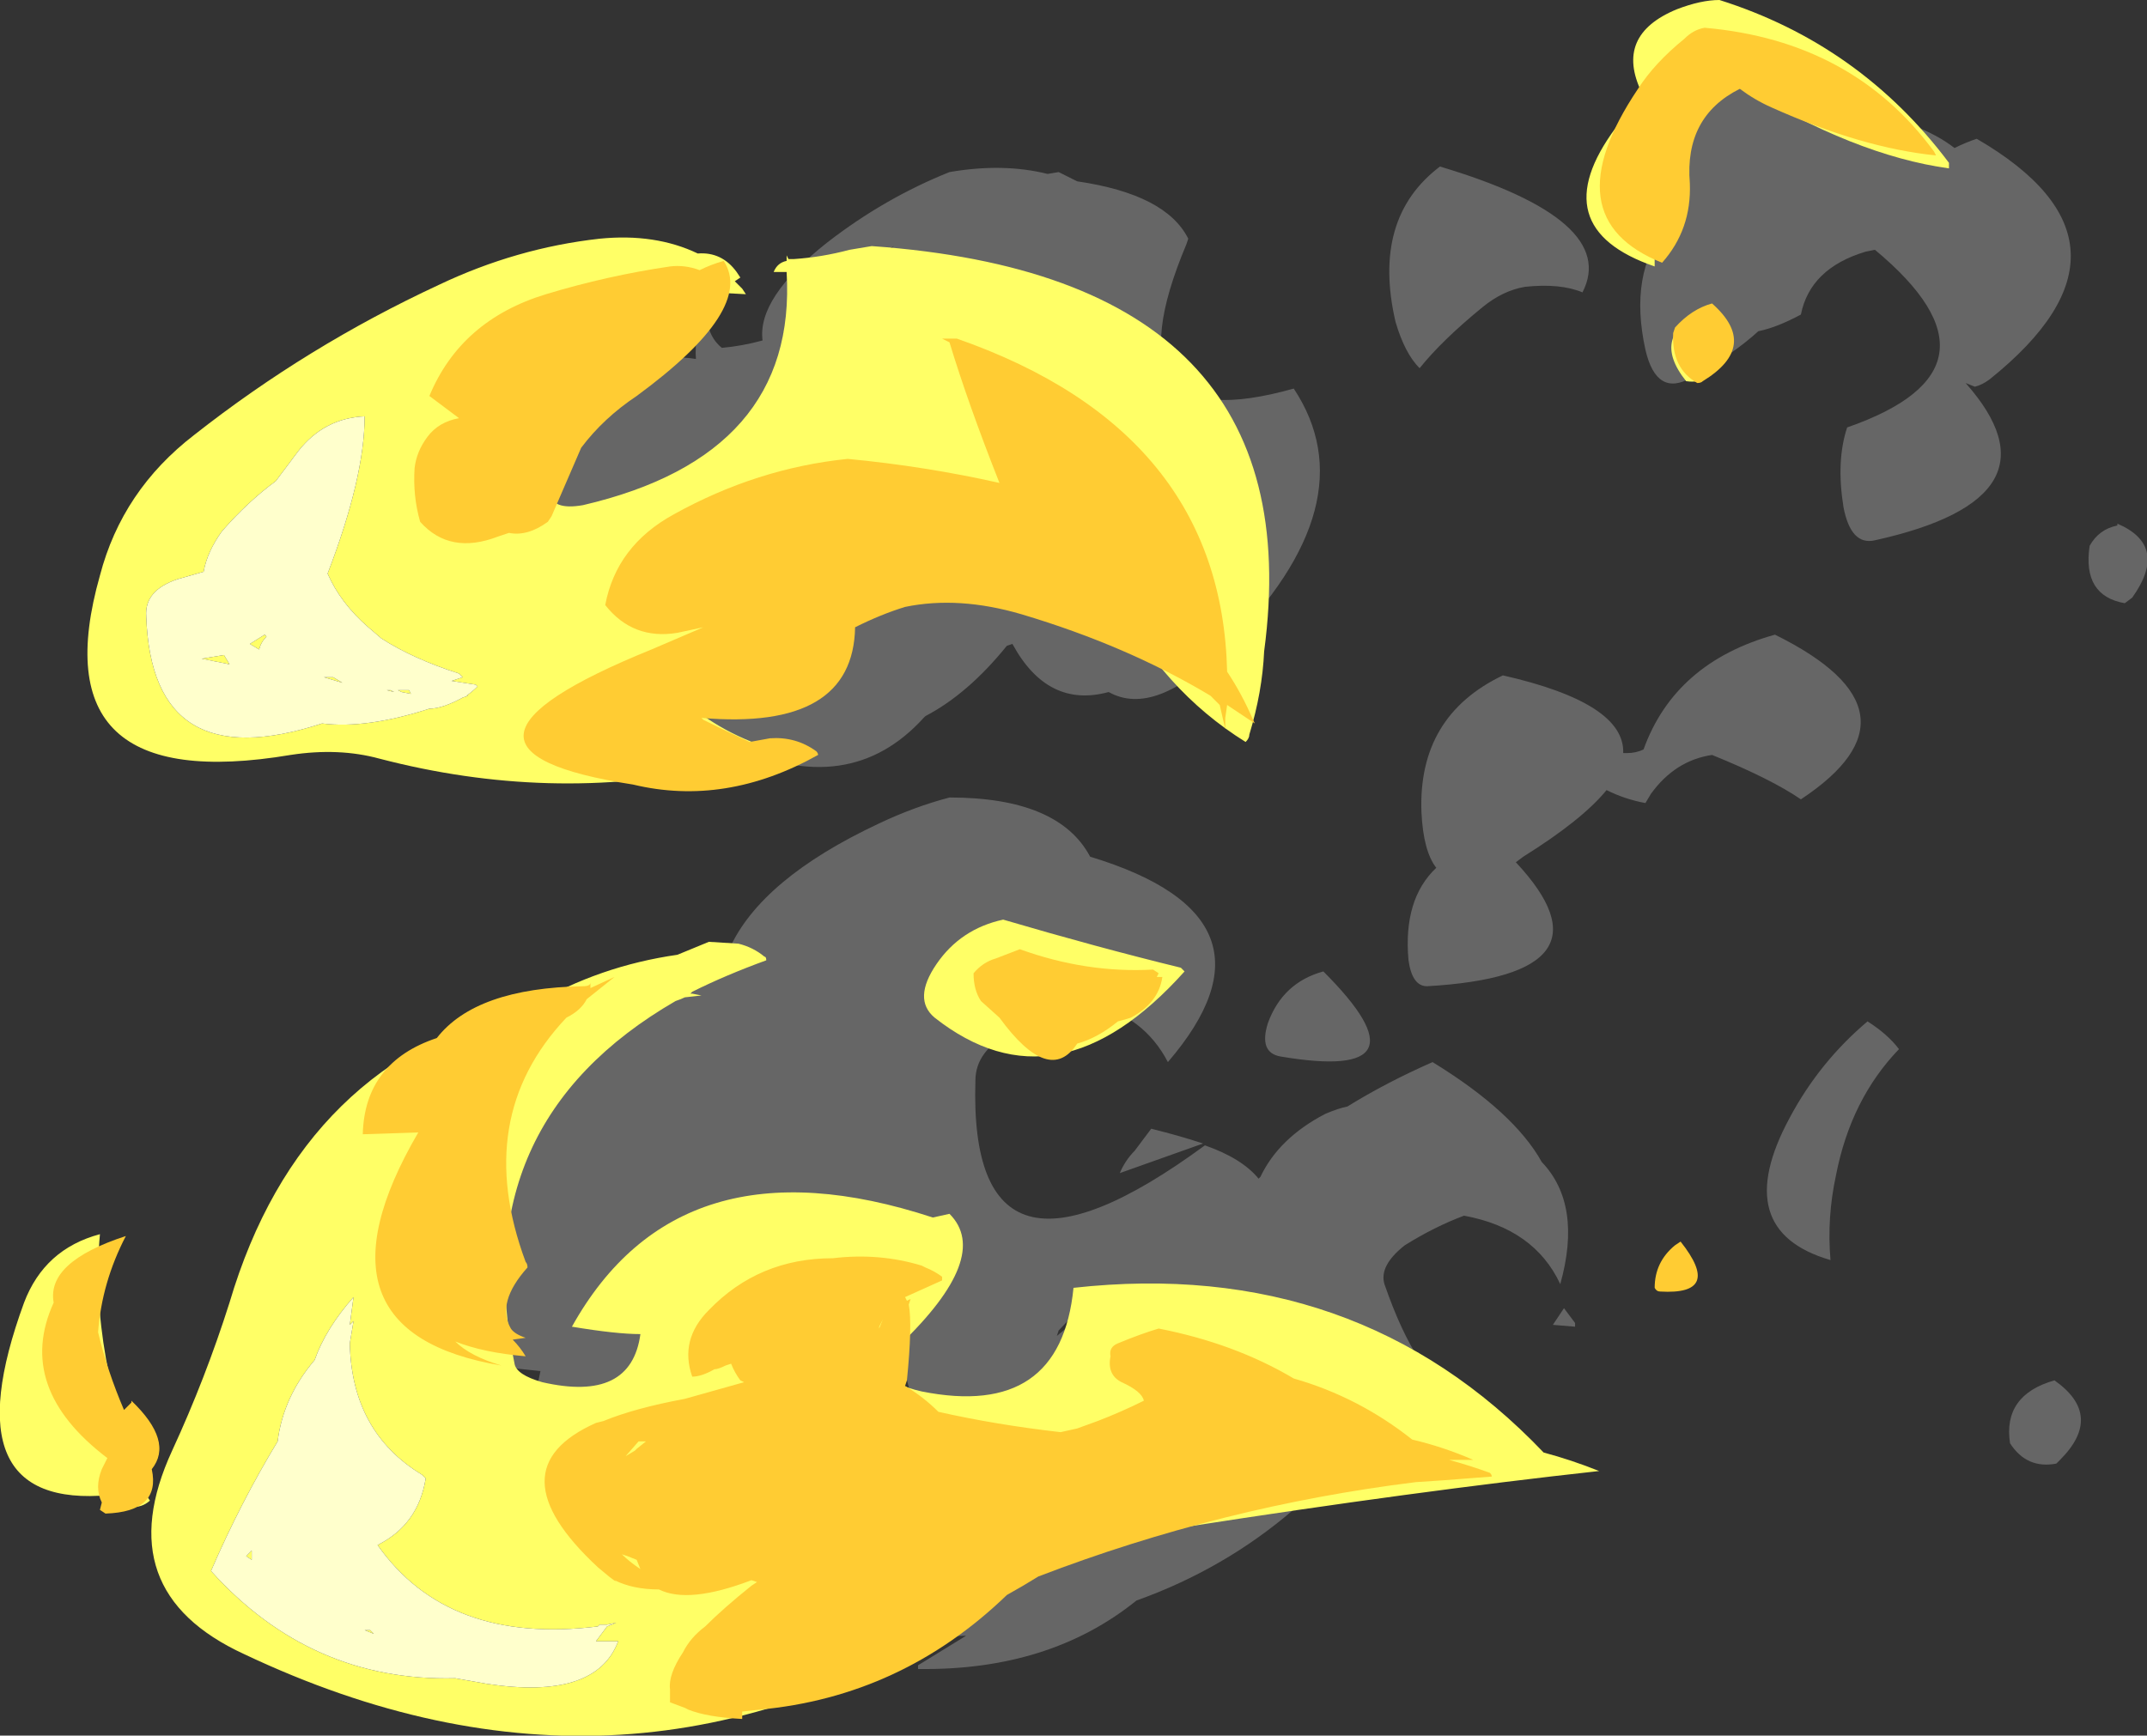 <?xml version="1.0" encoding="UTF-8" standalone="no"?>
<svg xmlns:ffdec="https://www.free-decompiler.com/flash" xmlns:xlink="http://www.w3.org/1999/xlink" ffdec:objectType="shape" height="46.9px" width="58.0px" xmlns="http://www.w3.org/2000/svg">
  <rect width="100%" height="100%" fill="#333333" stroke="none"/>
  <g transform="matrix(1.0, 0.0, 0.0, 1.0, 49.2, 32.4)">
    <path d="M4.2 -28.65 Q9.1 -25.8 4.55 -22.15 4.35 -22.0 4.15 -21.95 L3.9 -22.05 Q6.65 -18.95 1.45 -17.8 0.8 -17.65 0.6 -18.7 0.4 -19.95 0.7 -20.85 5.3 -22.45 1.45 -25.65 L1.2 -25.6 Q-0.3 -25.15 -0.55 -23.9 -1.2 -23.55 -1.7 -23.45 -2.35 -22.85 -3.5 -22.2 -4.45 -21.65 -4.75 -22.95 -5.2 -25.0 -4.2 -26.25 L-3.95 -28.35 Q-3.35 -30.0 -1.7 -30.5 L2.1 -28.8 Q2.3 -28.95 2.5 -29.0 3.15 -28.75 3.6 -28.4 3.9 -28.55 4.2 -28.65 M8.4 -16.25 L8.2 -16.1 Q7.05 -16.3 7.25 -17.65 7.5 -18.1 8.0 -18.2 L8.0 -18.25 Q9.4 -17.65 8.4 -16.25 M2.1 -4.05 Q0.8 -2.7 0.4 -0.65 0.15 0.5 0.25 1.65 -2.5 0.85 -0.85 -2.2 -0.05 -3.7 1.25 -4.8 1.8 -4.45 2.1 -4.05 M6.45 7.05 Q6.4 7.1 6.35 7.15 5.55 7.3 5.1 6.6 4.9 5.3 6.3 4.9 7.65 5.85 6.45 7.05 M-26.2 -24.3 Q-25.8 -25.1 -25.05 -25.75 -26.6 -24.95 -27.95 -23.5 L-28.05 -23.4 Q-27.15 -23.75 -26.2 -24.3 M-23.55 -27.75 Q-22.1 -28.0 -20.9 -27.7 L-20.6 -27.75 -20.1 -27.5 Q-17.7 -27.15 -17.1 -25.95 L-17.15 -25.8 Q-19.4 -20.45 -14.25 -21.9 -12.2 -18.8 -16.1 -14.9 -18.0 -13.0 -19.25 -13.7 -20.9 -13.25 -21.85 -15.0 L-22.0 -14.95 Q-23.05 -13.65 -24.2 -13.05 L-24.25 -13.0 Q-26.25 -10.8 -29.4 -12.25 L-30.65 -13.1 Q-27.3 -16.55 -22.7 -17.65 -22.8 -18.75 -22.35 -19.5 -24.95 -18.65 -26.0 -19.8 -30.5 -15.9 -34.8 -18.65 L-34.8 -19.7 Q-32.9 -23.1 -30.4 -22.7 -30.45 -23.3 -30.15 -24.3 L-30.05 -24.4 Q-30.25 -23.45 -29.7 -23.0 -29.15 -23.05 -28.6 -23.2 -28.75 -24.35 -26.85 -25.85 -25.3 -27.05 -23.55 -27.75 M-23.55 -10.85 Q-20.6 -10.85 -19.75 -9.25 -14.3 -7.6 -17.65 -3.7 -18.3 -4.95 -19.75 -5.3 L-21.9 -4.5 Q-22.85 -4.0 -22.85 -3.2 -23.05 3.25 -16.65 -1.45 -15.65 -1.1 -15.2 -0.55 L-15.15 -0.6 Q-14.65 -1.65 -13.4 -2.3 -13.05 -2.45 -12.8 -2.5 -11.75 -3.15 -10.5 -3.7 -8.3 -2.35 -7.55 -1.0 -6.45 0.15 -7.05 2.3 -7.75 0.8 -9.65 0.45 -10.45 0.75 -11.25 1.25 -11.95 1.8 -11.8 2.3 -11.35 3.6 -10.85 4.35 L-11.05 4.45 Q-13.75 9.15 -18.5 10.85 -20.85 12.75 -24.4 12.7 L-24.4 12.6 Q-23.75 12.2 -23.1 11.8 L-24.4 11.85 -24.4 11.75 -16.7 7.9 Q-17.45 5.85 -15.35 4.0 L-15.85 3.0 Q-16.6 3.9 -17.85 4.95 -24.2 10.35 -24.9 3.65 -25.0 2.5 -24.55 1.55 L-27.2 0.15 -33.0 5.9 -34.9 6.45 Q-34.8 5.55 -34.6 4.65 L-36.0 4.5 Q-36.4 4.45 -35.95 3.75 L-35.65 3.1 Q-36.45 -3.1 -30.7 -6.2 L-29.5 -6.75 Q-28.65 -8.65 -25.45 -10.15 -24.5 -10.6 -23.55 -10.85 M-9.15 -24.1 Q-10.25 -23.2 -10.85 -22.45 -11.25 -22.85 -11.5 -23.7 -12.15 -26.5 -10.3 -27.9 -5.45 -26.45 -6.45 -24.5 -7.05 -24.75 -8.0 -24.65 -8.6 -24.55 -9.15 -24.1 M-18.55 -1.3 L-18.1 -1.9 Q-17.3 -1.7 -16.7 -1.5 L-18.95 -0.7 Q-18.8 -1.05 -18.55 -1.3 M-14.95 -4.75 Q-14.55 -5.85 -13.45 -6.15 -10.45 -3.15 -14.6 -3.85 -15.2 -3.95 -14.95 -4.75 M-4.6 -10.95 L-4.75 -10.7 Q-5.3 -10.8 -5.8 -11.05 -6.45 -10.25 -8.05 -9.25 L-8.25 -9.1 Q-5.4 -6.05 -10.65 -5.75 -11.05 -5.75 -11.15 -6.45 -11.3 -8.1 -10.4 -8.95 -10.75 -9.4 -10.8 -10.45 -10.9 -13.05 -8.6 -14.15 -5.3 -13.4 -5.35 -12.05 L-5.25 -12.05 Q-5.0 -12.05 -4.8 -12.15 -3.95 -14.5 -1.25 -15.25 3.0 -13.15 -0.55 -10.8 -1.35 -11.35 -2.95 -12.0 -3.95 -11.85 -4.6 -10.95 M-6.65 3.45 L-7.25 3.4 -6.95 2.95 -6.65 3.35 Q-6.65 3.4 -6.65 3.45 M-13.35 5.1 Q-14.3 5.8 -15.15 6.75 -14.1 5.95 -13.1 5.1 L-13.35 5.1 M-20.6 3.55 L-20.65 3.7 Q-19.95 3.15 -19.45 2.4 L-19.5 2.4 -20.6 3.55" fill="#666666" fill-rule="evenodd" stroke="none"/>
    <path d="M3.45 -27.85 Q0.9 -28.2 -2.2 -30.1 L-3.65 -29.45 -4.5 -25.5 -4.5 -25.2 Q-7.55 -26.25 -5.55 -28.95 L-4.85 -29.9 Q-5.6 -31.45 -3.9 -32.15 -3.25 -32.4 -2.75 -32.4 1.05 -31.2 3.45 -28.0 L3.45 -27.85 M-28.3 -25.05 Q-28.2 -25.3 -27.95 -25.35 L-27.95 -25.5 -27.9 -25.4 -27.75 -25.4 Q-27.0 -25.45 -26.25 -25.65 L-25.65 -25.75 Q-13.7 -24.9 -15.05 -14.8 -15.1 -13.7 -15.45 -12.55 -15.45 -12.45 -15.55 -12.35 -17.8 -13.75 -19.1 -16.3 L-26.1 -16.35 -30.7 -13.45 Q-29.55 -12.45 -27.95 -12.05 L-29.9 -11.65 Q-34.35 -10.7 -38.95 -11.9 -40.05 -12.2 -41.35 -12.0 -48.2 -10.85 -46.5 -16.85 -45.9 -19.15 -43.95 -20.65 -40.9 -23.05 -37.35 -24.7 -35.25 -25.7 -33.0 -25.95 -31.5 -26.1 -30.35 -25.55 -29.7 -25.6 -29.3 -25.05 L-29.2 -24.9 -29.35 -24.8 -29.15 -24.6 -29.05 -24.45 -30.0 -24.5 -33.75 -21.9 -34.35 -19.1 Q-34.3 -18.6 -33.45 -18.75 -27.65 -20.1 -27.95 -25.05 L-28.3 -25.05 M-40.2 -14.1 L-39.95 -13.95 -40.45 -14.1 -40.2 -14.1 M-38.55 -13.7 L-38.75 -13.75 -38.65 -13.75 -38.55 -13.7 M-38.15 -13.75 L-38.1 -13.65 -38.35 -13.7 -38.45 -13.75 -38.15 -13.75 M-43.15 -14.7 L-43.0 -14.45 -43.75 -14.6 -43.15 -14.7 M-42.0 -15.2 Q-42.15 -15.05 -42.2 -14.85 L-42.45 -15.0 -42.05 -15.25 -42.0 -15.2 M-41.15 -20.2 L-41.75 -19.4 Q-42.5 -18.85 -43.2 -18.05 -43.6 -17.5 -43.7 -16.95 L-44.4 -16.75 Q-45.3 -16.45 -45.25 -15.75 -45.1 -11.35 -40.5 -12.85 -39.3 -12.7 -37.6 -13.25 -37.25 -13.25 -36.7 -13.55 L-36.55 -13.6 -36.6 -13.6 Q-36.45 -13.7 -36.3 -13.85 L-36.35 -13.9 -37.0 -14.0 -36.7 -14.1 Q-36.75 -14.15 -36.8 -14.2 -38.05 -14.6 -38.9 -15.15 L-39.25 -15.45 Q-40.0 -16.1 -40.35 -16.9 -39.35 -19.5 -39.35 -21.15 -40.45 -21.1 -41.15 -20.2 M-29.25 -6.9 Q-28.85 -6.8 -28.55 -6.55 -28.5 -6.55 -28.5 -6.45 -29.6 -6.05 -30.5 -5.6 L-30.55 -5.55 -30.5 -5.55 -30.25 -5.5 -30.7 -5.45 Q-30.8 -5.4 -30.95 -5.35 -36.65 -2.05 -35.3 4.45 -35.25 4.75 -34.55 4.95 -32.15 5.5 -31.9 3.65 -32.55 3.65 -33.75 3.45 -30.85 -1.75 -24.0 0.5 L-23.55 0.4 Q-22.4 1.55 -24.9 3.95 -25.85 4.85 -24.3 5.2 -20.55 5.95 -20.2 2.4 -12.55 1.55 -7.5 6.85 -6.75 7.05 -6.0 7.35 -11.0 7.9 -17.1 8.85 -20.1 9.3 -22.85 11.1 -32.15 17.25 -42.6 12.3 -46.3 10.6 -44.55 6.8 -43.65 4.85 -43.0 2.8 -41.05 -3.8 -34.8 -5.25 -33.0 -6.3 -30.9 -6.6 L-30.05 -6.95 -29.25 -6.9 M-23.9 -6.35 Q-23.25 -7.3 -22.1 -7.55 -19.55 -6.8 -17.3 -6.25 L-17.2 -6.15 Q-20.65 -2.3 -23.95 -4.9 -24.55 -5.4 -23.9 -6.35 M-3.1 -22.2 Q-3.3 -22.05 -3.65 -22.1 -4.65 -23.35 -3.15 -24.0 L-3.1 -22.2 M-42.4 9.5 L-42.4 9.75 -42.55 9.65 -42.4 9.5 M-32.5 11.95 L-33.1 11.95 -32.8 11.55 -32.55 11.45 -32.8 11.5 -33.0 11.5 -33.05 11.55 Q-37.1 12.05 -39.0 9.35 -37.9 8.8 -37.7 7.55 L-37.8 7.45 Q-39.7 6.3 -39.75 3.9 L-39.65 3.3 -39.75 3.4 -39.65 2.65 Q-40.4 3.5 -40.7 4.35 -41.55 5.35 -41.7 6.55 -42.7 8.2 -43.5 10.05 -40.8 13.05 -36.9 12.95 L-36.05 13.1 Q-33.1 13.55 -32.5 11.95 M-46.25 8.0 Q-50.6 8.4 -48.55 2.8 -48.0 1.35 -46.5 0.95 -46.8 4.15 -45.25 8.0 L-45.15 8.15 Q-45.6 8.55 -46.25 8.0 M-39.2 11.65 L-39.1 11.75 -39.35 11.65 -39.2 11.65" fill="#ffff66" fill-rule="evenodd" stroke="none"/>
    <path d="M-41.15 -20.2 Q-40.45 -21.1 -39.35 -21.15 -39.35 -19.5 -40.35 -16.9 -40.0 -16.1 -39.25 -15.45 L-38.9 -15.15 Q-38.05 -14.6 -36.8 -14.2 -36.75 -14.15 -36.7 -14.1 L-37.0 -14.0 -36.35 -13.9 -36.3 -13.85 Q-36.45 -13.7 -36.6 -13.6 L-36.55 -13.6 -36.7 -13.55 Q-37.25 -13.25 -37.6 -13.25 -39.3 -12.7 -40.5 -12.85 -45.1 -11.35 -45.25 -15.75 -45.3 -16.45 -44.4 -16.75 L-43.7 -16.95 Q-43.6 -17.5 -43.2 -18.05 -42.5 -18.85 -41.75 -19.4 L-41.15 -20.2 M-42.0 -15.2 L-42.05 -15.25 -42.45 -15.0 -42.2 -14.85 Q-42.15 -15.05 -42.0 -15.2 M-43.15 -14.7 L-43.75 -14.6 -43.0 -14.45 -43.15 -14.7 M-38.15 -13.75 L-38.45 -13.75 -38.35 -13.7 -38.1 -13.65 -38.15 -13.75 M-38.55 -13.7 L-38.65 -13.75 -38.75 -13.75 -38.55 -13.7 M-40.2 -14.1 L-40.45 -14.1 -39.95 -13.95 -40.2 -14.1 M-32.5 11.95 Q-33.1 13.55 -36.05 13.1 L-36.9 12.95 Q-40.8 13.05 -43.5 10.05 -42.7 8.2 -41.7 6.55 -41.55 5.35 -40.7 4.35 -40.4 3.5 -39.65 2.65 L-39.75 3.4 -39.65 3.3 -39.75 3.9 Q-39.7 6.3 -37.8 7.45 L-37.7 7.55 Q-37.9 8.8 -39.0 9.35 -37.1 12.05 -33.05 11.55 L-33.0 11.5 -32.8 11.5 -32.55 11.45 -32.8 11.55 -33.1 11.95 -32.5 11.95 M-42.4 9.5 L-42.55 9.65 -42.4 9.75 -42.4 9.5 M-39.2 11.65 L-39.35 11.65 -39.1 11.75 -39.2 11.65" fill="#ffffcc" fill-rule="evenodd" stroke="none"/>
    <path d="M3.1 -28.2 Q1.1 -28.4 -1.35 -29.5 -1.8 -29.7 -2.2 -30.0 -3.7 -29.25 -3.55 -27.45 -3.5 -26.2 -4.3 -25.3 -7.3 -26.5 -4.95 -30.0 -4.5 -30.7 -3.7 -31.35 -3.45 -31.6 -3.15 -31.65 0.85 -31.3 3.05 -28.3 L3.1 -28.2 M-23.75 -23.25 L-23.35 -23.25 Q-16.2 -20.75 -16.05 -14.25 -15.65 -13.65 -15.35 -12.95 L-15.3 -12.85 -16.05 -13.35 -16.1 -13.0 -16.1 -12.7 -16.25 -13.35 -16.5 -13.6 Q-18.75 -14.95 -21.6 -15.8 -23.3 -16.3 -24.75 -16.0 -25.4 -15.8 -26.1 -15.45 -26.15 -12.65 -30.25 -13.0 L-30.2 -12.95 Q-29.6 -12.65 -28.95 -12.35 L-28.4 -12.45 Q-27.7 -12.5 -27.15 -12.1 -27.1 -12.05 -27.1 -12.0 -29.6 -10.6 -32.1 -11.2 -38.25 -12.15 -31.6 -14.85 L-30.2 -15.45 -30.9 -15.3 Q-32.1 -15.1 -32.85 -16.05 -32.55 -17.65 -31.0 -18.5 -28.75 -19.75 -26.3 -20.0 -24.2 -19.8 -22.2 -19.35 -23.05 -21.5 -23.55 -23.15 L-23.75 -23.25 M-30.3 -25.1 Q-30.0 -25.25 -29.65 -25.35 -28.8 -24.05 -32.0 -21.7 -32.9 -21.1 -33.5 -20.3 L-34.3 -18.45 -34.4 -18.3 Q-34.95 -17.9 -35.45 -18.0 -35.6 -17.95 -35.75 -17.9 -37.05 -17.4 -37.85 -18.3 -38.05 -19.0 -38.0 -19.75 -37.95 -20.2 -37.65 -20.6 -37.35 -21.0 -36.8 -21.1 L-37.6 -21.7 Q-36.75 -23.75 -34.45 -24.45 -32.8 -24.95 -31.1 -25.2 -30.7 -25.25 -30.3 -25.1 M-39.4 -1.75 Q-39.35 -3.7 -37.4 -4.35 -36.35 -5.7 -33.45 -5.75 -33.25 -5.75 -33.25 -5.85 L-33.25 -5.7 -32.6 -6.0 -33.35 -5.4 Q-33.5 -5.1 -33.9 -4.9 -36.45 -2.2 -35.0 1.7 -34.95 1.75 -34.95 1.85 -35.8 2.8 -35.4 3.5 -35.3 3.65 -35.0 3.75 L-35.35 3.8 Q-35.15 4.0 -35.0 4.25 -36.15 4.15 -36.9 3.85 -36.5 4.25 -35.65 4.5 -41.05 3.6 -37.9 -1.8 L-39.4 -1.75 M-3.2 -22.1 Q-3.25 -22.05 -3.35 -22.05 -4.05 -22.45 -4.0 -23.4 L-3.95 -23.55 Q-3.5 -24.05 -2.95 -24.2 -1.65 -23.05 -3.2 -22.1 M-17.8 -6.0 Q-17.9 -5.3 -18.65 -4.9 -18.8 -4.85 -19.0 -4.8 -19.55 -4.35 -20.1 -4.2 -20.85 -3.05 -22.2 -4.9 L-22.7 -5.35 Q-22.9 -5.65 -22.9 -6.1 -22.65 -6.4 -22.3 -6.5 L-21.65 -6.75 Q-19.85 -6.1 -18.05 -6.2 L-17.9 -6.1 -17.95 -6.0 -17.8 -6.0 M-4.35 2.5 Q-4.45 2.5 -4.5 2.4 -4.5 1.7 -3.95 1.25 L-3.8 1.15 Q-2.65 2.6 -4.35 2.5 M-10.05 7.05 Q-9.5 7.2 -8.95 7.4 -8.9 7.45 -8.9 7.5 L-10.2 7.6 -10.95 7.65 Q-16.2 8.3 -21.15 10.2 -21.55 10.45 -22.0 10.7 -24.85 13.45 -28.7 13.8 L-29.15 13.85 -29.15 14.05 Q-30.1 14.0 -30.6 13.8 L-30.7 13.75 -31.1 13.6 -31.1 13.25 Q-31.15 12.85 -30.75 12.25 -30.55 11.85 -30.15 11.55 -29.65 11.05 -28.9 10.45 L-28.75 10.35 -28.9 10.3 Q-30.6 10.95 -31.4 10.55 -32.1 10.55 -32.6 10.3 L-32.55 10.35 -32.75 10.2 -33.05 9.95 Q-35.9 7.3 -33.1 6.05 L-32.9 6.0 Q-32.05 5.65 -30.7 5.4 L-29.1 4.95 -29.2 4.9 Q-29.35 4.7 -29.45 4.45 L-29.6 4.5 Q-29.8 4.6 -29.9 4.6 -30.25 4.8 -30.5 4.8 -30.85 3.8 -30.05 3.0 -28.7 1.6 -26.7 1.6 -25.45 1.45 -24.3 1.8 L-24.2 1.85 Q-23.95 1.95 -23.75 2.1 -23.75 2.15 -23.75 2.2 L-24.75 2.65 -24.7 2.75 -24.6 2.7 -24.65 2.85 Q-24.55 3.4 -24.7 4.9 L-24.75 5.05 Q-24.25 5.35 -23.85 5.75 -22.3 6.1 -20.55 6.3 L-20.1 6.2 -19.55 6.0 Q-18.9 5.75 -18.3 5.45 -18.35 5.2 -18.9 4.95 -19.3 4.75 -19.2 4.25 -19.25 4.0 -19.0 3.9 -18.4 3.65 -17.9 3.5 -15.85 3.9 -14.25 4.85 -12.5 5.35 -11.05 6.5 -10.2 6.7 -9.4 7.05 L-10.05 7.05 M-25.45 3.5 L-25.35 3.25 -25.45 3.45 -25.45 3.5 M-32.0 6.75 L-31.75 6.55 -31.95 6.55 -32.3 6.95 -32.05 6.8 -32.0 6.75 M-32.4 9.6 Q-32.2 9.8 -31.9 10.0 L-32.0 9.75 -32.25 9.65 -32.4 9.6 M-45.65 5.5 L-45.65 5.45 Q-44.5 6.55 -45.1 7.3 -44.85 8.45 -46.35 8.5 L-46.5 8.4 -46.45 8.2 Q-46.65 7.8 -46.45 7.3 L-46.3 7.0 Q-48.8 5.1 -47.75 2.8 -47.95 1.7 -45.8 1.0 -46.45 2.25 -46.55 3.6 -46.3 4.65 -45.85 5.7 L-45.65 5.5" fill="#ffcc33" fill-rule="evenodd" stroke="none"/>
  </g>
</svg>
